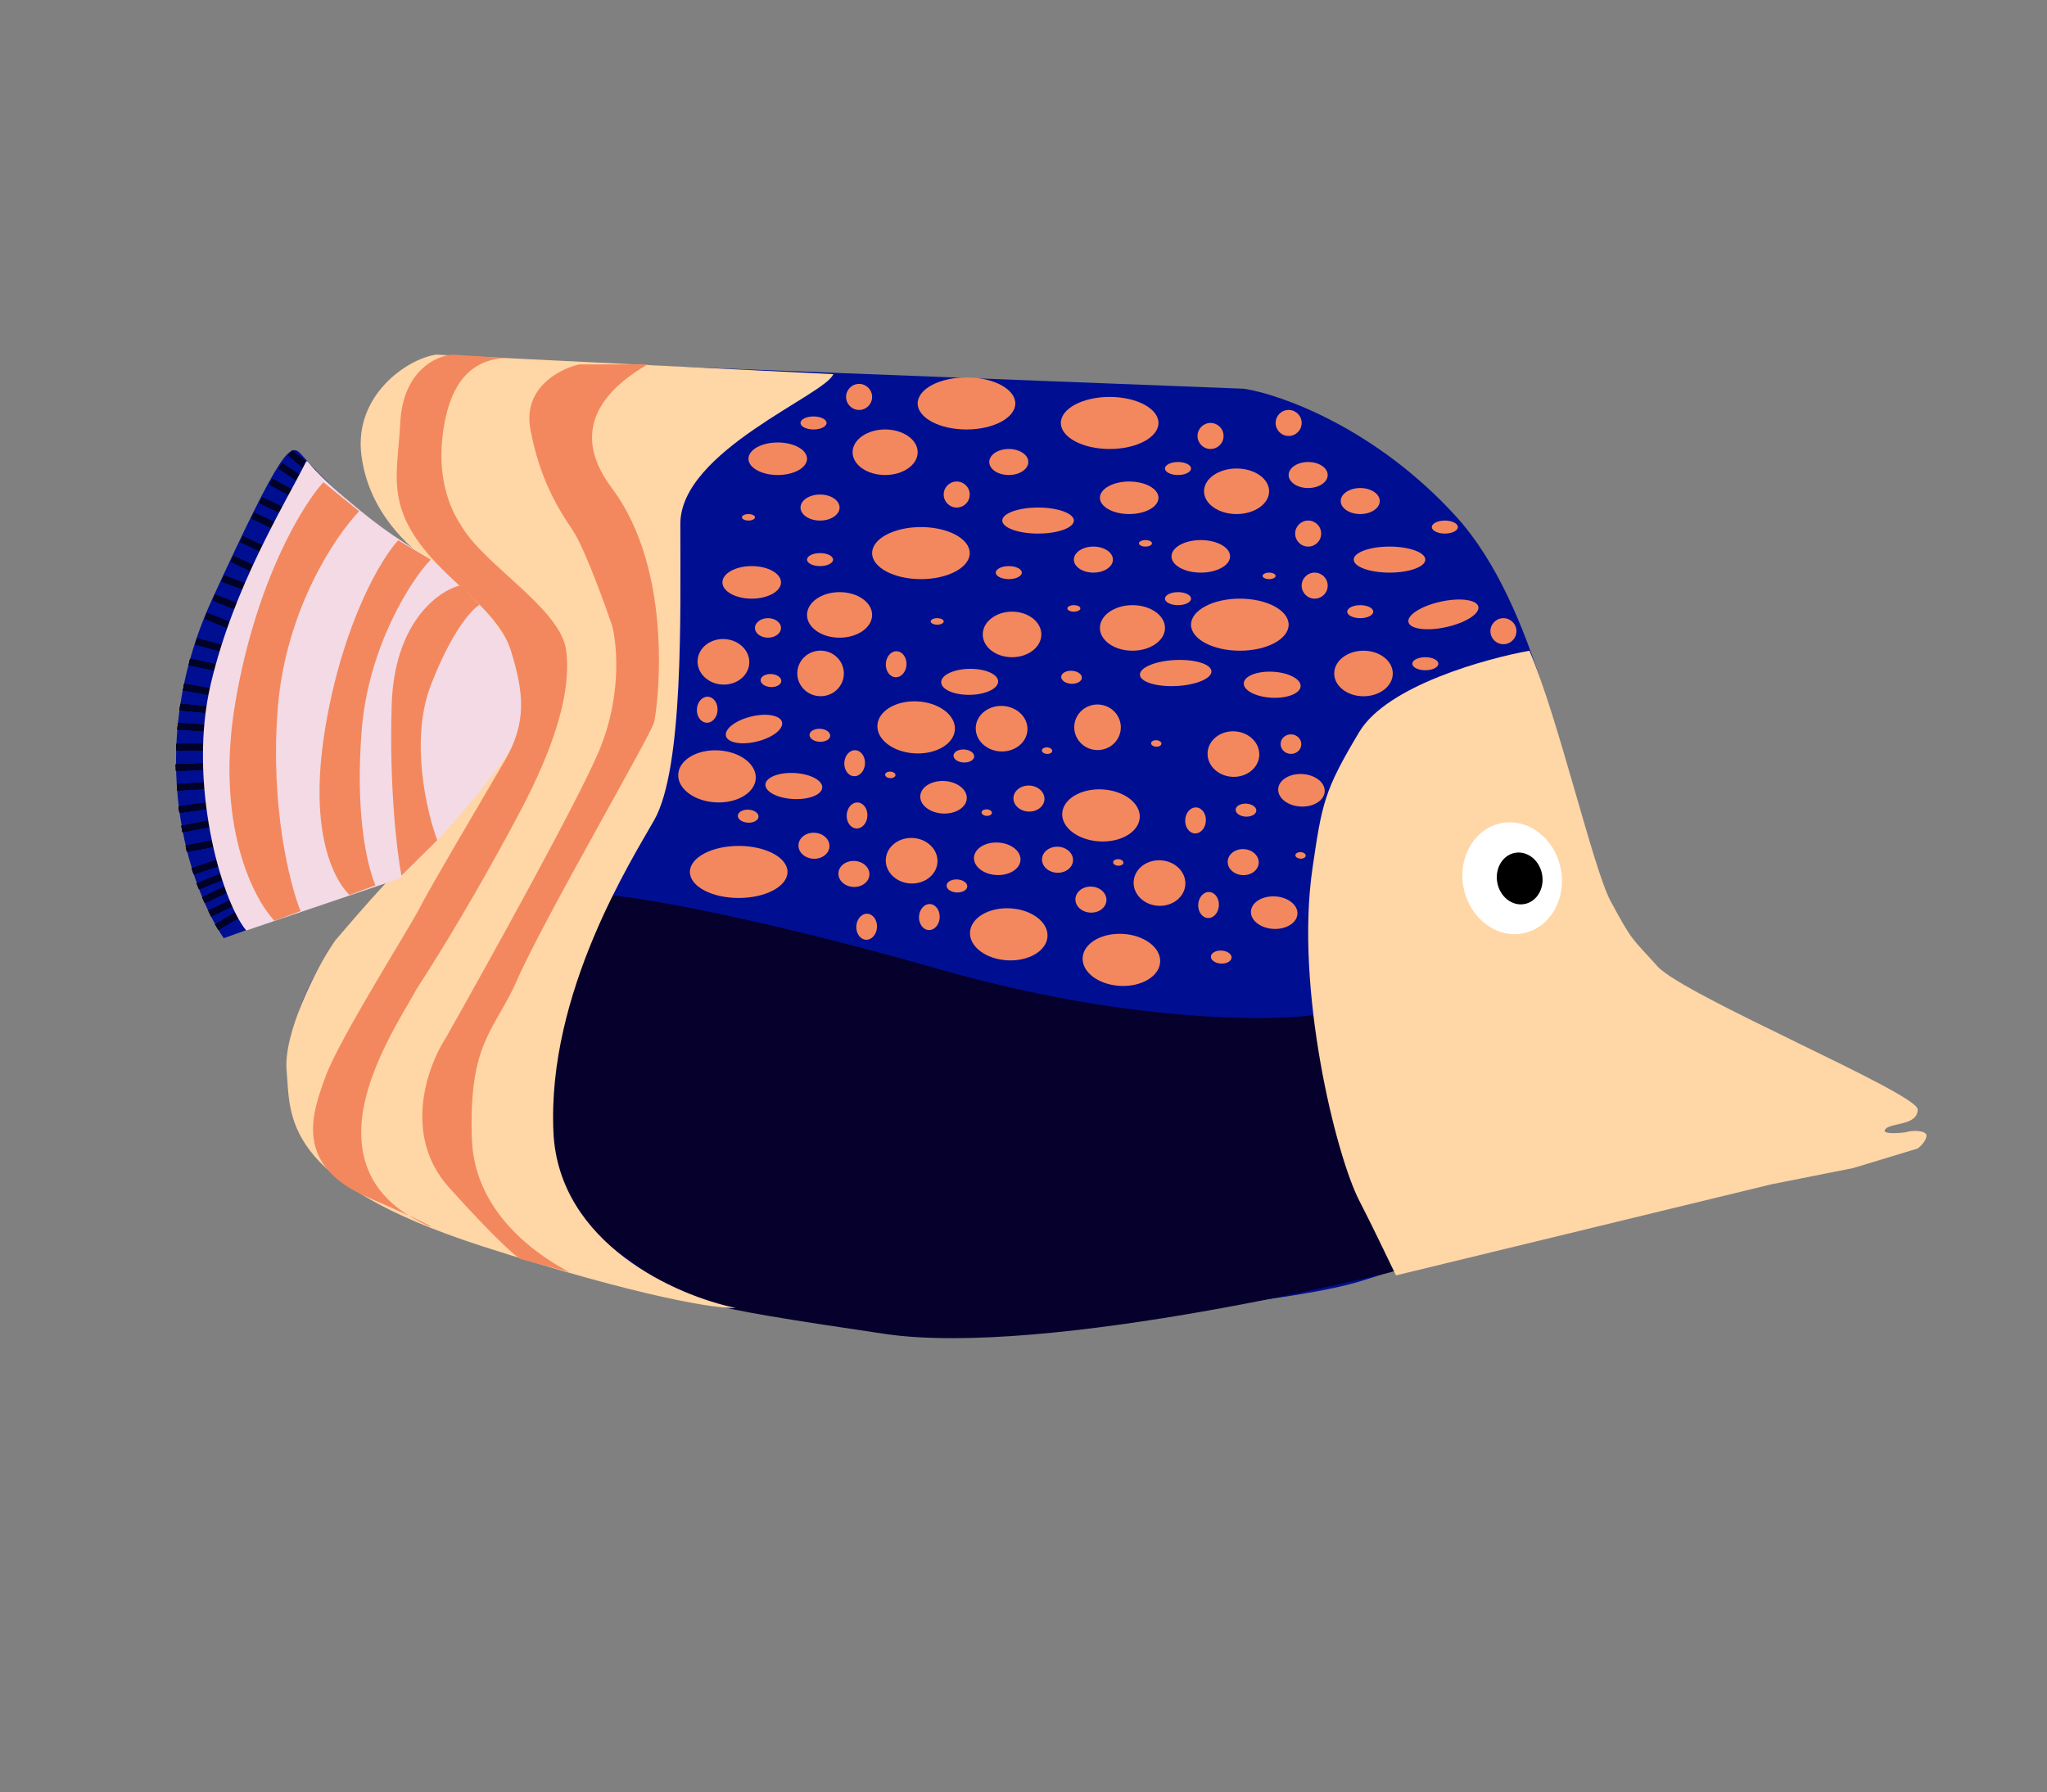 <svg xmlns="http://www.w3.org/2000/svg" width="1447" height="1267" fill="none"><rect width="100%" height="100%" fill="#808080" stroke="none"/><path fill="#000F92" d="m879.42 274.843-525.46-20.424c-7.256 4.018-68.42-21.587-85.665 36.825-21.652 73.337 5.033 60.399 32.1 96.865 9.307 12.538-43.677-17.364-87.256-66.646-7.733-8.746-13.078-6.76-63.099 102.036-50.02 108.797-15.442 205.217 8.1 239.827l123.72-43.979c-74.219 61.763-114.12 156.662-29.331 217.06 84.788 60.399 290.912 95.126 383.375 104.94 95.957-3.951 274.544-19.157 326.62-35.743 65.096-20.732 90.426-22.683 94.966-23.418 6.41-1.036 153.28-50.604 246.8-67.868 19.25-3.857 19.43-17.797 13.8-25.304-13.8-18.403-20.7-4.601-32.21-13.802-4.6-11.502-11.26-14.862-23-30.512-13.8-18.403-20.7 4.817-50.61-8.594-37.84-16.969-51.33 37.324-106.92 8.594-55.58-28.73 29.26-122.546 17.21-144.313-17.14-52.015-36.34-172.56-93.12-235.052-56.772-62.491-123.669-86.366-150.02-90.492Z"/><path fill="#06002D" d="M664.795 685.499c-128.819-36.805-216.231-52.141-239.235-52.908-15.335 19.937-36.805 80.972-36.805 147.222 0 82.812 34.505 94.313 64.409 117.317l.539.415c29.398 22.617 32.514 25.014 171.986 45.591 112.256 16.563 354.251-39.872 425.561-62.109-6.13-10.734-72.69-24.383-87.412-48.307-14.722-23.923-31.438-86.645-34.505-115.016-34.505 4.6-135.72 4.6-264.538-32.205Z"/><path fill="#FFD6A6" d="m308.241 250.736 280.807 13.802c-5.368 14.569-108.118 54.288-108.118 105.816 0 64.409 2.302 172.524-18.401 209.33-15.172 26.973-75.913 121.917-71.312 220.832 3.68 79.131 87.412 115.783 128.818 124.218-12.268.766-65.329-6.901-179.426-43.707-142.62-46.006-135.118-92.309-138.018-124.218-2.3-25.303 19.935-71.31 34.504-92.013 78.211-92.013 63.029-58.428 94.313-98.914 39.106-50.608 40.565-74.434 32.205-98.915-7.01-20.527-42.098-55.917-61.268-70.486l-.303-.238c-10.995-8.636-41.075-32.262-46.545-74.196-5.521-42.327 32.041-68.244 52.744-71.311ZM960.808 517.575c19.843-33.125 90.722-52.141 120.342-57.508 20.67 48.307 45.01 154.122 57.41 177.125 15.71 29.124 14.47 25.304 33.08 46.007 18.6 20.703 183.95 89.713 183.95 101.215 0 11.501-18.6 9.201-22.73 13.802-3.51 3.903 8.95 3.067 14.47 2.3 4.13-1.534 14.46-1.38 14.46 2.3 0 3.681-4.13 7.668-6.2 9.202l-45.47 13.802-57.87 11.501-265.41 64.41c-2.066-3.834-12.803-27.144-26.032-52.908-16.535-32.205-45.474-149.522-33.071-234.634 6.749-46.313 8.268-55.208 33.071-96.614Z"/><ellipse cx="1068.94" cy="620.94" fill="#fff" rx="35.005" ry="39.699" transform="rotate(-11.444 1068.94 620.94)"/><ellipse cx="1074.25" cy="621.091" fill="#000" rx="16.102" ry="18.403" transform="rotate(-10.468 1074.25 621.091)"/><path fill="#000227" d="m152.044 653.564 15.613-9.358 2.38 3.902-15.612 9.358z"/><path fill="#000227" d="m152.044 653.564 15.613-9.358 2.38 3.902-15.612 9.358z"/><path fill="#000227" d="m152.044 653.564 15.613-9.358 2.38 3.902-15.612 9.358z"/><path fill="#000227" d="m152.044 653.564 15.613-9.358 2.38 3.902-15.612 9.358zM147.259 643.833l17.04-8.07 1.984 4.115-17.04 8.07z"/><path fill="#000227" d="m147.259 643.833 17.04-8.07 1.984 4.115-17.04 8.07z"/><path fill="#000227" d="m147.259 643.833 17.04-8.07 1.984 4.115-17.04 8.07z"/><path fill="#000227" d="m147.259 643.833 17.04-8.07 1.984 4.115-17.04 8.07zM142.816 634.346l17.687-8.376 1.983 4.115-17.687 8.376z"/><path fill="#000227" d="m142.816 634.346 17.687-8.376 1.983 4.115-17.687 8.376z"/><path fill="#000227" d="m142.816 634.346 17.687-8.376 1.983 4.115-17.687 8.376z"/><path fill="#000227" d="m142.816 634.346 17.687-8.376 1.983 4.115-17.687 8.376zM138.956 624.527l17.968-7.18 1.72 4.23-17.968 7.18z"/><path fill="#000227" d="m138.956 624.527 17.968-7.18 1.72 4.23-17.968 7.18z"/><path fill="#000227" d="m138.956 624.527 17.968-7.18 1.72 4.23-17.968 7.18z"/><path fill="#000227" d="m138.956 624.527 17.968-7.18 1.72 4.23-17.968 7.18zM135.475 613.926l20.03-6.827 1.497 4.313-20.03 6.827z"/><path fill="#000227" d="m135.475 613.926 20.03-6.827 1.497 4.313-20.03 6.827z"/><path fill="#000227" d="m135.475 613.926 20.03-6.827 1.497 4.313-20.03 6.827z"/><path fill="#000227" d="m135.475 613.926 20.03-6.827 1.497 4.313-20.03 6.827zM152.115 420.366l26.39 10.503-1.714 4.232-26.39-10.503z"/><path fill="#000227" d="m152.115 420.366 26.39 10.503-1.714 4.232-26.39-10.503z"/><path fill="#000227" d="m152.115 420.366 26.39 10.503-1.714 4.232-26.39-10.503z"/><path fill="#000227" d="m152.115 420.366 26.39 10.503-1.714 4.232-26.39-10.503zM131.214 597.889l22.886-4.471.89 4.474-22.886 4.471z"/><path fill="#000227" d="m131.214 597.889 22.886-4.471.89 4.474-22.886 4.471z"/><path fill="#000227" d="m131.214 597.889 22.886-4.471.89 4.474-22.886 4.471z"/><path fill="#000227" d="m131.214 597.889 22.886-4.471.89 4.474-22.886 4.471zM128.16 583.907l22.003-4.299.89 4.475-22.003 4.298z"/><path fill="#000227" d="m128.16 583.907 22.003-4.299.89 4.475-22.003 4.298z"/><path fill="#000227" d="m128.16 583.907 22.003-4.299.89 4.475-22.003 4.298z"/><path fill="#000227" d="m128.16 583.907 22.003-4.299.89 4.475-22.003 4.298zM126.179 570.193l22.548-3.178.648 4.515-22.548 3.178z"/><path fill="#000227" d="m126.179 570.193 22.548-3.178.648 4.515-22.548 3.178z"/><path fill="#000227" d="m126.179 570.193 22.548-3.178.648 4.515-22.548 3.178z"/><path fill="#000227" d="m126.179 570.193 22.548-3.178.648 4.515-22.548 3.178zM158.352 406.865l21.832 8.274-1.643 4.259-21.832-8.274z"/><path fill="#000227" d="m158.352 406.865 21.832 8.274-1.643 4.259-21.832-8.274z"/><path fill="#000227" d="m158.352 406.865 21.832 8.274-1.643 4.259-21.832-8.274z"/><path fill="#000227" d="m158.352 406.865 21.832 8.274-1.643 4.259-21.832-8.274zM165.09 393.058l20.07 9.493-1.981 4.116-20.07-9.493z"/><path fill="#000227" d="m165.09 393.058 20.07 9.493-1.981 4.116-20.07-9.493z"/><path fill="#000227" d="m165.09 393.058 20.07 9.493-1.981 4.116-20.07-9.493z"/><path fill="#000227" d="m165.09 393.058 20.07 9.493-1.981 4.116-20.07-9.493zM171.695 379.076l21.422 10.132-1.982 4.116-21.421-10.132z"/><path fill="#000227" d="m171.695 379.076 21.422 10.132-1.982 4.116-21.421-10.132z"/><path fill="#000227" d="m171.695 379.076 21.422 10.132-1.982 4.116-21.421-10.132z"/><path fill="#000227" d="m171.695 379.076 21.422 10.132-1.982 4.116-21.421-10.132zM179.777 362.482l19.294 9.126-1.982 4.116-19.293-9.126z"/><path fill="#000227" d="m179.777 362.482 19.294 9.126-1.982 4.116-19.293-9.126z"/><path fill="#000227" d="m179.777 362.482 19.294 9.126-1.982 4.116-19.293-9.126z"/><path fill="#000227" d="m179.777 362.482 19.294 9.126-1.982 4.116-19.293-9.126zM185.326 351.636l20.816 9.846-1.982 4.116-20.815-9.846z"/><path fill="#000227" d="m185.326 351.636 20.816 9.846-1.982 4.116-20.815-9.846z"/><path fill="#000227" d="m185.326 351.636 20.816 9.846-1.982 4.116-20.815-9.846z"/><path fill="#000227" d="m185.326 351.636 20.816 9.846-1.982 4.116-20.815-9.846zM192.641 338.551l19.24 10.488-2.217 3.996-19.24-10.488z"/><path fill="#000227" d="m192.641 338.551 19.24 10.488-2.217 3.996-19.24-10.488z"/><path fill="#000227" d="m192.641 338.551 19.24 10.488-2.217 3.996-19.24-10.488z"/><path fill="#000227" d="m192.641 338.551 19.24 10.488-2.217 3.996-19.24-10.488zM199.588 327.505l20.12 13.63-2.595 3.766-20.12-13.631z"/><path fill="#000227" d="m199.588 327.505 20.12 13.63-2.595 3.766-20.12-13.631z"/><path fill="#000227" d="m199.588 327.505 20.12 13.63-2.595 3.766-20.12-13.631z"/><path fill="#000227" d="m199.588 327.505 20.12 13.63-2.595 3.766-20.12-13.631zM206.654 318.504l16.352 13.653-2.96 3.486-16.352-13.653z"/><path fill="#000227" d="m206.654 318.504 16.352 13.653-2.96 3.486-16.352-13.653z"/><path fill="#000227" d="m206.654 318.504 16.352 13.653-2.96 3.486-16.352-13.653z"/><path fill="#000227" d="m206.654 318.504 16.352 13.653-2.96 3.486-16.352-13.653zM125.061 554.389l23.257-1.386.276 4.552-23.257 1.386z"/><path fill="#000227" d="m125.061 554.389 23.257-1.386.276 4.552-23.257 1.386z"/><path fill="#000227" d="m125.061 554.389 23.257-1.386.276 4.552-23.257 1.386z"/><path fill="#000227" d="m125.061 554.389 23.257-1.386.276 4.552-23.257 1.386zM124.215 540.417l24.182-.755.145 4.558-24.182.755z"/><path fill="#000227" d="m124.215 540.417 24.182-.755.145 4.558-24.182.755z"/><path fill="#000227" d="m124.215 540.417 24.182-.755.145 4.558-24.182.755z"/><path fill="#000227" d="m124.215 540.417 24.182-.755.145 4.558-24.182.755zM124.489 526.03l24.835-.01.002 4.56-24.835.01z"/><path fill="#000227" d="m124.489 526.03 24.835-.01.002 4.56-24.835.01z"/><path fill="#000227" d="m124.489 526.03 24.835-.01.002 4.56-24.835.01z"/><path fill="#000227" d="m124.489 526.03 24.835-.01.002 4.56-24.835.01zM125.688 511.249l24.322 1.47-.28 4.552-24.322-1.47z"/><path fill="#000227" d="m125.688 511.249 24.322 1.47-.28 4.552-24.322-1.47z"/><path fill="#000227" d="m125.688 511.249 24.322 1.47-.28 4.552-24.322-1.47z"/><path fill="#000227" d="m125.688 511.249 24.322 1.47-.28 4.552-24.322-1.47zM127.455 497.649l26.852 2.591-.446 4.54-26.852-2.592z"/><path fill="#000227" d="m127.455 497.649 26.852 2.591-.446 4.54-26.852-2.592z"/><path fill="#000227" d="m127.455 497.649 26.852 2.591-.446 4.54-26.852-2.592z"/><path fill="#000227" d="m127.455 497.649 26.852 2.591-.446 4.54-26.852-2.592zM130.253 483.521l26.738 4.768-.814 4.487-26.738-4.767z"/><path fill="#000227" d="m130.253 483.521 26.738 4.768-.814 4.487-26.738-4.767z"/><path fill="#000227" d="m130.253 483.521 26.738 4.768-.814 4.487-26.738-4.767z"/><path fill="#000227" d="m130.253 483.521 26.738 4.768-.814 4.487-26.738-4.767z"/><path fill="#000227" d="m130.253 483.521 26.738 4.768-.814 4.487-26.738-4.767z"/><path fill="#000227" d="m130.253 483.521 26.738 4.768-.814 4.487-26.738-4.767z"/><path fill="#000227" d="m130.253 483.521 26.738 4.768-.814 4.487-26.738-4.767z"/><path fill="#000227" d="m130.253 483.521 26.738 4.768-.814 4.487-26.738-4.767zM139.271 451.27l27.073 7.431-1.228 4.395-27.073-7.431z"/><path fill="#000227" d="m139.271 451.27 27.073 7.431-1.228 4.395-27.073-7.431z"/><path fill="#000227" d="m139.271 451.27 27.073 7.431-1.228 4.395-27.073-7.431z"/><path fill="#000227" d="m139.271 451.27 27.073 7.431-1.228 4.395-27.073-7.431zM146.44 433.271l25.055 10.21-1.75 4.217-25.054-10.21z"/><path fill="#000227" d="m146.44 433.271 25.055 10.21-1.75 4.217-25.054-10.21z"/><path fill="#000227" d="m146.44 433.271 25.055 10.21-1.75 4.217-25.054-10.21z"/><path fill="#000227" d="m146.44 433.271 25.055 10.21-1.75 4.217-25.054-10.21zM134.364 465.781l27.431 5.796-.959 4.46-27.431-5.796z"/><path fill="#000227" d="m134.364 465.781 27.431 5.796-.959 4.46-27.431-5.796z"/><path fill="#000227" d="m134.364 465.781 27.431 5.796-.959 4.46-27.431-5.796z"/><path fill="#000227" d="m134.364 465.781 27.431 5.796-.959 4.46-27.431-5.796z"/><path fill="#F3DAE5" d="M365.258 524.146c29.133-43.526-27.39-104.278-60.772-128.46-20.703-13.68-30.774-18.155-60.653-43.733-28.49-24.389-25.707-27.571-27.604-25.303-15.932 31.737-50.807 87.773-67.194 156.69-16.388 68.916 6.831 152.644 25.039 174.558l106.971-36.271c15.932-13.602 55.08-53.955 84.213-97.481Z"/><path fill="#F3885E" d="m253.877 361.473-25.304-20.521c-14.569 15.961-47.388 69.316-62.111 155.048-14.722 85.732 12.269 139.086 27.604 155.047l18.405-6.84c-7.668-19.001-21.623-74.332-16.102-143.647 5.52-69.315 40.639-121.606 57.508-139.087Z"/><path fill="#F3885E" d="m304.486 395.675-23.004-13.681c-12.351 13.376-38.622 58.09-51.102 129.936-12.48 71.847 3.597 107.501 16.597 120.876l18.403-6.84c-6.5-15.923-14.328-52.126-9.648-110.214 4.68-58.089 34.453-105.427 48.754-120.077Z"/><path fill="#F3885E" d="M276.882 498.28c1.84-58.371 32.971-80.564 48.307-84.364l13.802 13.681c-5.368 3.04-19.783 18.697-34.505 57.002-14.722 38.306-3.067 88.925 4.601 109.446l-25.304 25.081c-3.067-15.961-8.741-62.475-6.901-120.846Z"/><ellipse cx="625.689" cy="319.746" fill="#F3885E" rx="23.003" ry="16.102"/><ellipse cx="593.484" cy="434.763" fill="#F3885E" rx="23.003" ry="16.102"/><ellipse cx="713.103" cy="326.647" fill="#F3885E" rx="13.802" ry="9.201"/><ellipse cx="733.805" cy="368.053" fill="#F3885E" rx="25.304" ry="9.201"/><ellipse cx="650.992" cy="391.057" fill="#F3885E" rx="34.505" ry="18.403"/><ellipse cx="522.174" cy="616.489" fill="#F3885E" rx="34.505" ry="18.403"/><ellipse cx="683.197" cy="285.241" fill="#F3885E" rx="34.505" ry="18.403"/><ellipse cx="579.682" cy="358.852" fill="#F3885E" rx="13.802" ry="9.201"/><circle cx="607.286" cy="280.64" r="9.201" fill="#F3885E"/><circle cx="676.296" cy="349.65" r="9.201" fill="#F3885E"/><ellipse cx="575.081" cy="299.043" fill="#F3885E" rx="9.201" ry="4.601"/><ellipse cx="713.102" cy="404.858" fill="#F3885E" rx="9.201" ry="4.601"/><ellipse cx="579.682" cy="395.657" fill="#F3885E" rx="9.201" ry="4.601"/><ellipse cx="832.719" cy="423.261" fill="#F3885E" rx="9.201" ry="4.601"/><ellipse cx="832.719" cy="331.248" fill="#F3885E" rx="9.201" ry="4.601"/><ellipse cx="1021.35" cy="372.654" fill="#F3885E" rx="9.201" ry="4.601"/><ellipse cx="1007.55" cy="469.268" fill="#F3885E" rx="9.201" ry="4.601"/><ellipse cx="662.494" cy="439.363" fill="#F3885E" rx="4.601" ry="2.3"/><ellipse cx="715.403" cy="448.565" fill="#F3885E" rx="20.703" ry="16.102"/><ellipse cx="531.375" cy="411.759" fill="#F3885E" rx="20.703" ry="11.502"/><ellipse cx="549.778" cy="324.347" fill="#F3885E" rx="20.703" ry="11.502"/><ellipse cx="874.124" cy="347.35" fill="#F3885E" rx="23.003" ry="16.102"/><ellipse cx="800.514" cy="443.964" fill="#F3885E" rx="23.003" ry="16.102"/><ellipse cx="961.537" cy="354.251" fill="#F3885E" rx="13.802" ry="9.201"/><ellipse cx="924.732" cy="335.848" fill="#F3885E" rx="13.802" ry="9.201"/><ellipse cx="982.24" cy="395.657" fill="#F3885E" rx="25.304" ry="9.201"/><ellipse cx="1020.33" cy="434.389" fill="#F3885E" rx="25.304" ry="9.201" transform="rotate(-12.454 1020.33 434.389)"/><ellipse cx="831.07" cy="475.849" fill="#F3885E" rx="25.304" ry="9.201" transform="rotate(-2.82 831.07 475.849)"/><ellipse cx="876.425" cy="441.664" fill="#F3885E" rx="34.505" ry="18.403"/><ellipse cx="784.411" cy="299.043" fill="#F3885E" rx="34.505" ry="18.403"/><ellipse cx="772.911" cy="395.657" fill="#F3885E" rx="13.802" ry="9.201"/><circle cx="855.722" cy="308.245" r="9.201" fill="#F3885E"/><circle cx="924.732" cy="377.255" r="9.201" fill="#F3885E"/><circle cx="1062.75" cy="446.264" r="9.201" fill="#F3885E"/><circle cx="929.332" cy="414.06" r="9.201" fill="#F3885E"/><circle cx="910.93" cy="299.043" r="9.201" fill="#F3885E"/><ellipse cx="961.537" cy="432.462" fill="#F3885E" rx="9.201" ry="4.601"/><ellipse cx="897.128" cy="407.159" fill="#F3885E" rx="4.601" ry="2.3"/><ellipse cx="809.715" cy="384.155" fill="#F3885E" rx="4.601" ry="2.3"/><ellipse cx="529.075" cy="365.753" fill="#F3885E" rx="4.601" ry="2.3"/><ellipse cx="759.109" cy="430.162" fill="#F3885E" rx="4.601" ry="2.3"/><ellipse cx="963.839" cy="476.169" fill="#F3885E" rx="20.703" ry="16.102"/><ellipse cx="848.821" cy="393.357" fill="#F3885E" rx="20.703" ry="11.502"/><ellipse cx="542.877" cy="443.964" fill="#F3885E" rx="9.201" ry="6.901"/><ellipse cx="798.214" cy="351.951" fill="#F3885E" rx="20.703" ry="11.502"/><ellipse cx="819.632" cy="624.342" fill="#F3885E" rx="18.29" ry="16.102" transform="rotate(-176.947 819.632 624.342)"/><ellipse cx="871.894" cy="533.157" fill="#F3885E" rx="18.29" ry="16.102" transform="rotate(-176.947 871.894 533.157)"/><ellipse cx="771.165" cy="636.054" fill="#F3885E" rx="10.974" ry="9.201" transform="rotate(-176.947 771.165 636.054)"/><ellipse cx="747.552" cy="607.86" fill="#F3885E" rx="10.974" ry="9.201" transform="rotate(-176.947 747.552 607.86)"/><ellipse cx="899.304" cy="484.127" fill="#F3885E" rx="20.119" ry="9.201" transform="rotate(-176.947 899.304 484.127)"/><ellipse cx="778.279" cy="576.519" fill="#F3885E" rx="27.434" ry="18.403" transform="rotate(-176.947 778.279 576.519)"/><ellipse cx="792.702" cy="678.668" fill="#F3885E" rx="27.434" ry="18.403" transform="rotate(-176.947 792.702 678.668)"/><ellipse cx="878.808" cy="609.545" fill="#F3885E" rx="10.974" ry="9.201" transform="rotate(-176.947 878.808 609.545)"/><ellipse cx="854.315" cy="639.868" fill="#F3885E" rx="7.316" ry="9.201" transform="rotate(-176.947 854.315 639.868)"/><ellipse cx="845.113" cy="580.06" fill="#F3885E" rx="7.316" ry="9.201" transform="rotate(-176.947 845.113 580.06)"/><ellipse cx="863.271" cy="676.681" fill="#F3885E" rx="7.316" ry="4.601" transform="rotate(-176.947 863.271 676.681)"/><ellipse cx="757.455" cy="478.852" fill="#F3885E" rx="7.316" ry="4.601" transform="rotate(-176.947 757.455 478.852)"/><ellipse cx="880.771" cy="572.793" fill="#F3885E" rx="7.316" ry="4.601" transform="rotate(-176.947 880.771 572.793)"/><ellipse cx="681.337" cy="534.512" fill="#F3885E" rx="7.316" ry="4.601" transform="rotate(-176.947 681.337 534.512)"/><ellipse cx="676.441" cy="626.394" fill="#F3885E" rx="7.316" ry="4.601" transform="rotate(-176.947 676.441 626.394)"/><ellipse cx="528.882" cy="577.059" fill="#F3885E" rx="7.316" ry="4.601" transform="rotate(-176.947 528.882 577.059)"/><ellipse cx="544.988" cy="481.166" fill="#F3885E" rx="7.316" ry="4.601" transform="rotate(-176.947 544.988 481.166)"/><ellipse cx="817.348" cy="525.641" fill="#F3885E" rx="3.658" ry="2.3" transform="rotate(-176.947 817.348 525.641)"/><ellipse cx="775.83" cy="514.212" fill="#F3885E" rx="16.461" ry="16.102" transform="rotate(-176.947 775.83 514.212)"/><ellipse cx="919.98" cy="558.758" fill="#F3885E" rx="16.461" ry="11.502" transform="rotate(-176.947 919.98 558.758)"/><ellipse cx="900.711" cy="645.268" fill="#F3885E" rx="16.461" ry="11.502" transform="rotate(-176.947 900.711 645.268)"/><ellipse cx="644.421" cy="608.56" fill="#F3885E" rx="18.29" ry="16.102" transform="rotate(-176.947 644.421 608.56)"/><ellipse cx="511.388" cy="467.919" fill="#F3885E" rx="18.29" ry="16.102" transform="rotate(-176.947 511.388 467.919)"/><ellipse cx="708.014" cy="515.202" fill="#F3885E" rx="18.29" ry="16.102" transform="rotate(-176.947 708.014 515.202)"/><ellipse cx="575.389" cy="597.967" fill="#F3885E" rx="10.974" ry="9.201" transform="rotate(-176.947 575.389 597.967)"/><ellipse cx="603.627" cy="617.903" fill="#F3885E" rx="10.974" ry="9.201" transform="rotate(-176.947 603.627 617.903)"/><ellipse cx="561.154" cy="555.743" fill="#F3885E" rx="20.119" ry="9.201" transform="rotate(-176.947 561.154 555.743)"/><ellipse cx="20.389" cy="9.122" fill="#F3885E" rx="20.389" ry="9.122" transform="matrix(-.976 .216 -.12 -.993 553.981 520.106)"/><ellipse cx="20.133" cy="9.197" fill="#F3885E" rx="20.133" ry="9.197" transform="matrix(-1 .009 .014 -1 705.452 491.092)"/><ellipse cx="647.618" cy="514.284" fill="#F3885E" rx="27.434" ry="18.403" transform="rotate(-176.947 647.618 514.284)"/><ellipse cx="506.841" cy="548.915" fill="#F3885E" rx="27.434" ry="18.403" transform="rotate(-176.947 506.841 548.915)"/><ellipse cx="713.074" cy="660.598" fill="#F3885E" rx="27.434" ry="18.403" transform="rotate(-176.947 713.074 660.598)"/><ellipse cx="727.355" cy="564.609" fill="#F3885E" rx="10.974" ry="9.201" transform="rotate(-176.947 727.355 564.609)"/><ellipse cx="656.948" cy="648.389" fill="#F3885E" rx="7.316" ry="9.201" transform="rotate(-176.947 656.948 648.389)"/><ellipse cx="605.833" cy="576.555" fill="#F3885E" rx="7.316" ry="9.201" transform="rotate(-176.947 605.833 576.555)"/><ellipse cx="633.483" cy="469.644" fill="#F3885E" rx="7.316" ry="9.201" transform="rotate(-176.947 633.483 469.644)"/><ellipse cx="499.927" cy="501.799" fill="#F3885E" rx="7.316" ry="9.201" transform="rotate(-176.947 499.927 501.799)"/><ellipse cx="604.144" cy="539.609" fill="#F3885E" rx="7.316" ry="9.201" transform="rotate(-176.947 604.144 539.609)"/><ellipse cx="612.627" cy="655.241" fill="#F3885E" rx="7.316" ry="9.201" transform="rotate(-176.947 612.627 655.241)"/><ellipse cx="579.553" cy="519.867" fill="#F3885E" rx="7.316" ry="4.601" transform="rotate(-176.947 579.553 519.867)"/><ellipse cx="629.344" cy="547.863" fill="#F3885E" rx="3.658" ry="2.3" transform="rotate(-176.947 629.344 547.863)"/><ellipse cx="697.519" cy="574.534" fill="#F3885E" rx="3.658" ry="2.3" transform="rotate(-176.947 697.519 574.534)"/><ellipse cx="790.485" cy="609.781" fill="#F3885E" rx="3.658" ry="2.3" transform="rotate(-176.947 790.485 609.781)"/><ellipse cx="919.355" cy="604.798" fill="#F3885E" rx="3.658" ry="2.3" transform="rotate(-176.947 919.355 604.798)"/><ellipse cx="740.152" cy="530.738" fill="#F3885E" rx="3.658" ry="2.3" transform="rotate(-176.947 740.152 530.738)"/><ellipse cx="580.054" cy="476.126" fill="#F3885E" rx="16.461" ry="16.102" transform="rotate(-176.947 580.054 476.126)"/><ellipse cx="666.963" cy="563.691" fill="#F3885E" rx="16.461" ry="11.502" transform="rotate(-176.947 666.963 563.691)"/><ellipse cx="912.563" cy="526.113" fill="#F3885E" rx="7.316" ry="6.901" transform="rotate(-176.947 912.563 526.113)"/><ellipse cx="704.936" cy="607.182" fill="#F3885E" rx="16.461" ry="11.502" transform="rotate(-176.947 704.936 607.182)"/><path fill="#F3885E" d="M282.938 299.043c1.841-36.805 25.304-47.54 36.806-48.307l36.804 2.301c-19.936 1.533-38.741 13.013-43.705 55.208-4.601 39.105 11.502 60.575 13.802 64.409 16.563 27.604 69.93 57.968 73.611 87.412 4.6 36.806-16.103 82.812-34.507 117.317-14.723 27.604-41.404 75.911-71.309 121.918-8.435 16.102-39.105 60.729-39.105 101.215 0 31.103 16.744 48.358 33.545 58.857 15.39 7.062 16.897 8.386 14.762 7.852-4.621-2.132-9.694-4.685-14.762-7.852-6.718-3.082-16.083-7.258-28.945-12.851-52.55-22.848-39.288-59.312-30.092-84.598l.187-.514c9.942-27.346 59.81-105.815 66.711-119.617 6.901-13.802 43.704-75.911 59.807-103.515 16.102-27.604 13.804-48.307 4.602-78.212-7.361-23.923-33.423-41.406-52.908-62.109-36.805-39.105-27.144-62.108-25.304-98.914Z"/><path fill="#F3885E" d="M374.953 303.644c-5.52-29.444 20.703-42.94 34.505-46.007h48.306c-22.237 13.035-59.809 41.406-25.304 87.413 45.063 60.084 32.205 156.422 29.905 165.624-2.301 9.201-78.174 139.577-96.614 181.726-16.103 36.805-34.505 43.706-32.205 112.716 1.84 55.208 51.374 85.113 69.01 94.314l-34.505-9.201c-3.067-1.534-17.483-13.802-50.608-50.608-33.125-36.805-15.335-85.879-2.3-105.815 29.904-52.908 93.393-167.464 108.115-202.429 18.403-43.707 11.503-82.812 9.202-89.713-2.3-6.901-18.403-52.908-27.604-66.71-9.202-13.802-23.002-34.505-29.903-71.31Z"/></svg>